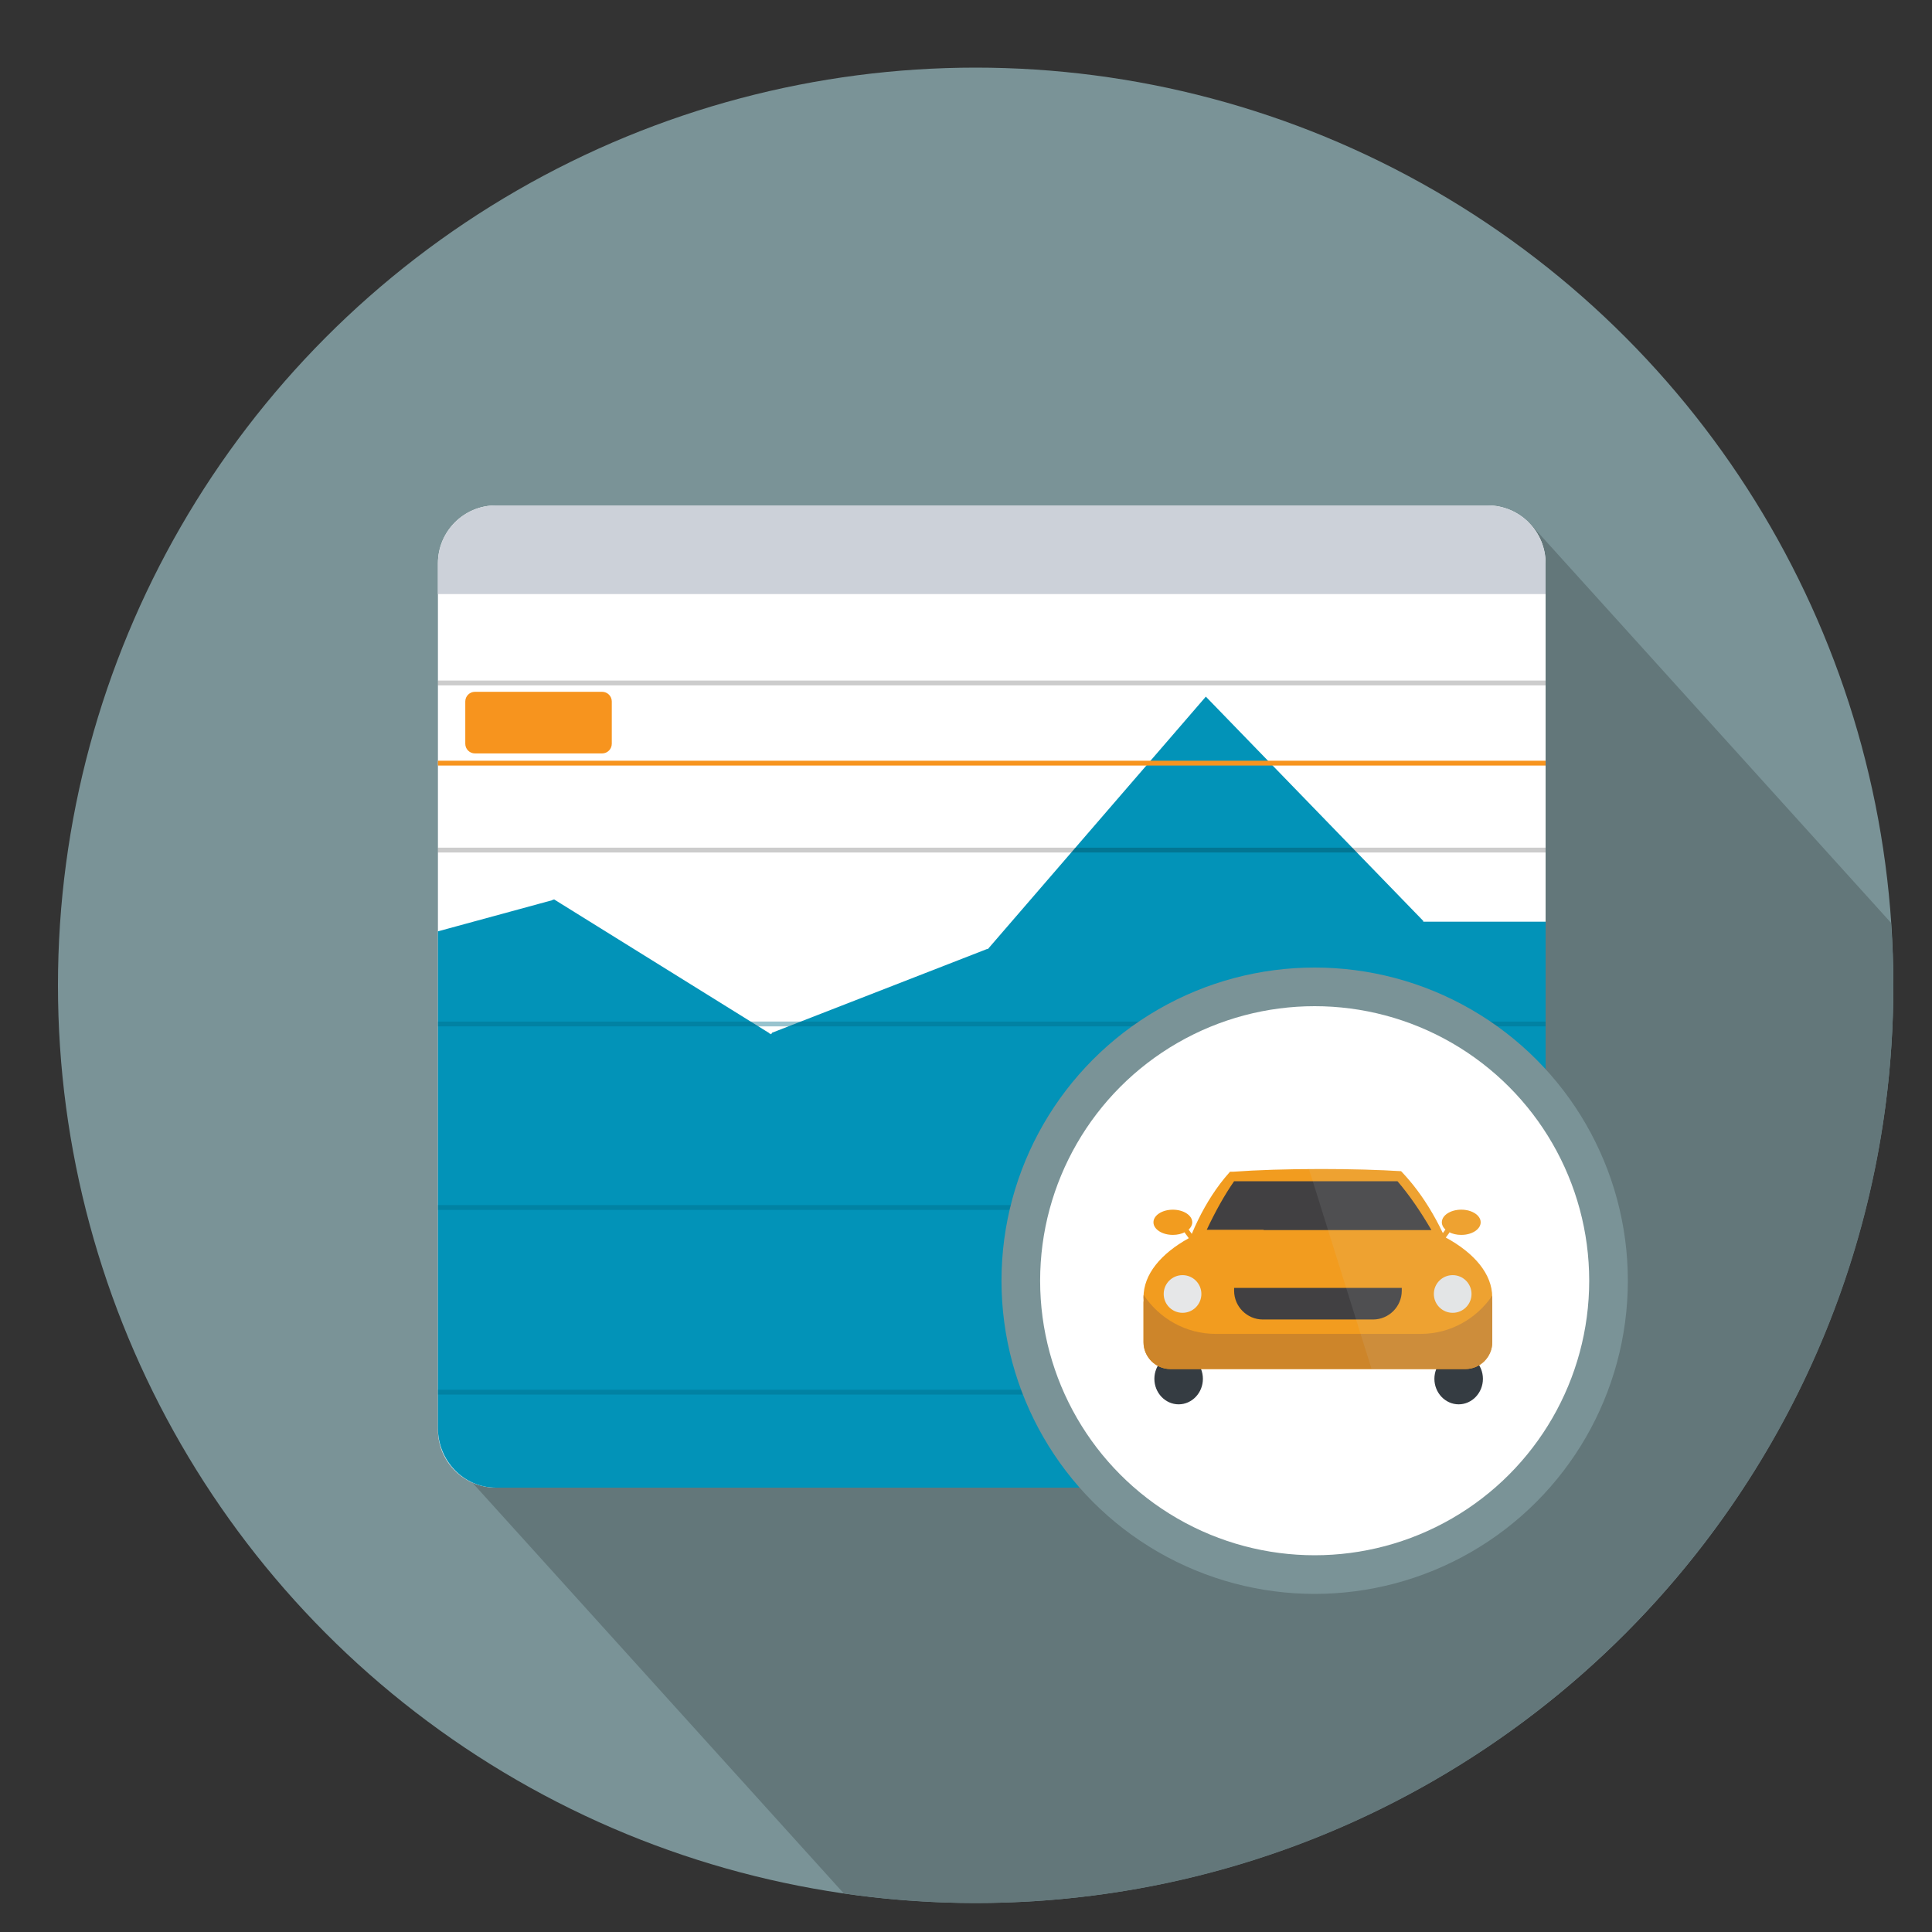 <?xml version="1.0" encoding="utf-8"?>
<!-- Generator: Adobe Illustrator 16.0.0, SVG Export Plug-In . SVG Version: 6.00 Build 0)  -->
<!DOCTYPE svg PUBLIC "-//W3C//DTD SVG 1.1//EN" "http://www.w3.org/Graphics/SVG/1.1/DTD/svg11.dtd">
<svg version="1.1" xmlns="http://www.w3.org/2000/svg" xmlns:xlink="http://www.w3.org/1999/xlink" x="0px" y="0px" width="100px"
	 height="100px" viewBox="0 0 100 100" enable-background="new 0 0 100 100" xml:space="preserve">
<rect x="0" y="0" width="100" height="100" fill="#333333" stroke="none"/>
<g id="Layer_10">
	<circle fill="#7A9397" cx="50.5" cy="51" r="47.5"/>
	<path fill="#63777A" d="M97.878,47.764L79.125,27.023v0.02h-1.757l-53.84,48.679l20.147,22.283
		c2.229,0.321,4.506,0.495,6.824,0.495C76.733,98.5,98,77.233,98,51C98,49.911,97.95,48.834,97.878,47.764z"/>
</g>
<g id="Layer_5">
	<path fill="#FFFFFF" d="M22.667,74c0,1.657,1.343,3,3,3H77c1.657,0,3-1.343,3-3V29.16c0-1.657-1.343-3-3-3H25.667
		c-1.657,0-3,1.343-3,3V74z"/>
	<path fill="#CCD1D9" d="M80,30.75v-1.59c0-1.657-1.343-3-3-3H25.667c-1.657,0-3,1.343-3,3v1.59H80z"/>
</g>
<g id="Layer_8">
	<path fill="#0293B8" d="M73.667,47.708V47.66l-0.003,0.003l-11.25-11.605L51.16,49.091l0,0.002l-0.003,0.001l-0.034,0.04
		l-0.021-0.018l-11.137,4.337l-0.051,0.081l-0.061-0.038l-0.022,0.009l-0.011-0.029l-11.136-6.92l-0.105,0.03l0.002,0.009
		L27.9,46.78l-0.185,0.053l0-0.002l-5.048,1.375v25.713c0,1.702,1.343,3.081,3,3.081H77c1.657,0,3-1.379,3-3.081V47.708H73.667z"/>
</g>
<g id="Layer_9">
	<line opacity="0.2" stroke="#000000" stroke-width="0.25" stroke-miterlimit="10" x1="22.667" y1="35.35" x2="80" y2="35.35"/>
	<line opacity="0.2" stroke="#000000" stroke-width="0.25" stroke-miterlimit="10" x1="22.667" y1="44" x2="80" y2="44"/>
	<line opacity="0.4" stroke="#026A84" stroke-width="0.25" stroke-miterlimit="10" x1="22.667" y1="53" x2="80" y2="53"/>
	
		<line opacity="0.4" fill="#026A84" stroke="#026A84" stroke-width="0.25" stroke-miterlimit="10" x1="22.667" y1="62.5" x2="80" y2="62.5"/>
	
		<line opacity="0.4" fill="#026A84" stroke="#026A84" stroke-width="0.25" stroke-miterlimit="10" x1="22.667" y1="72.058" x2="80" y2="72.058"/>
	<line fill="#F7941E" stroke="#F7941E" stroke-width="0.25" stroke-miterlimit="10" x1="22.667" y1="39.5" x2="80" y2="39.5"/>
	<path fill="#F7941E" d="M24.083,38.497c0,0.276,0.224,0.5,0.5,0.5h6.583c0.276,0,0.5-0.224,0.5-0.5v-2.189
		c0-0.276-0.224-0.5-0.5-0.5h-6.583c-0.276,0-0.5,0.224-0.5,0.5V38.497z"/>
</g>
<g id="Layer_7">
	<circle fill="#FFFFFF" stroke="#7A9397" stroke-width="2" stroke-miterlimit="10" cx="68.047" cy="66.29" r="15.21"/>
</g>
<g id="Layer_4">
	<g>
		<path fill="#353C42" d="M62.262,71.368c0,0.726-0.565,1.32-1.256,1.32c-0.691,0-1.256-0.594-1.256-1.32s0.565-1.32,1.256-1.32
			C61.696,70.048,62.262,70.642,62.262,71.368z"/>
	</g>
	<g>
		<path fill="#353C42" d="M76.756,71.368c0,0.726-0.565,1.32-1.256,1.32c-0.691,0-1.256-0.594-1.256-1.32s0.565-1.32,1.256-1.32
			C76.19,70.048,76.756,70.642,76.756,71.368z"/>
	</g>
	<path fill="#F29C1F" d="M77.237,67.141c0-1.191-0.914-2.275-2.404-3.086l0.194-0.263L75,63.772
		c0.173,0.092,0.394,0.146,0.635,0.146c0.555,0,1.004-0.292,1.004-0.652c0-0.361-0.449-0.653-1.004-0.653
		c-0.555,0-1.005,0.292-1.005,0.653c0,0.14,0.069,0.271,0.186,0.377l-0.134,0.182c-0.447-0.936-0.966-1.776-1.543-2.498h0
		c-0.004-0.004-0.007-0.009-0.011-0.013c-0.026-0.033-0.053-0.064-0.079-0.096c-0.03-0.036-0.06-0.072-0.089-0.107
		c-0.028-0.033-0.057-0.066-0.085-0.099c-0.029-0.033-0.058-0.067-0.088-0.101c-0.028-0.032-0.056-0.063-0.084-0.094
		c-0.032-0.035-0.063-0.069-0.095-0.103c-0.021-0.022-0.042-0.045-0.062-0.067h-0.001c-0.008-0.009-0.017-0.018-0.025-0.026
		c-1.124-0.07-2.567-0.113-4.142-0.113c-1.763,0-3.36,0.053-4.529,0.139h-0.182c-0.004,0.005-0.009,0.01-0.013,0.015h0
		c-0.009,0.01-0.018,0.021-0.026,0.03c-0.065,0.073-0.13,0.148-0.193,0.224c-0.028,0.033-0.056,0.067-0.083,0.1
		c-0.05,0.061-0.099,0.123-0.146,0.186c-0.021,0.027-0.043,0.053-0.064,0.082h0.001c-0.559,0.742-1.049,1.612-1.456,2.58
		l-0.162-0.221c0.116-0.106,0.186-0.237,0.186-0.377c0-0.361-0.45-0.653-1.004-0.653c-0.555,0-1.004,0.292-1.004,0.653
		c0,0.361,0.45,0.652,1.004,0.652c0.24,0,0.461-0.055,0.634-0.146l-0.027,0.02l0.218,0.296c-1.455,0.807-2.343,1.877-2.343,3.053
		c0,0.055,0.003,0.108,0.006,0.161c-0.003,0.04-0.006,0.08-0.006,0.121v2.05c0,0.763,0.625,1.388,1.389,1.388h15.272
		c0.763,0,1.389-0.625,1.389-1.388v-2.05c0-0.041-0.003-0.081-0.007-0.121C77.234,67.249,77.237,67.195,77.237,67.141z"/>
	<path fill="#414042" d="M74.091,63.67c-0.572-0.984-1.162-1.835-1.756-2.528H68.78h-2.527h-2.377
		c-0.48,0.689-0.956,1.534-1.416,2.511h2.947c-0.002,0.006-0.003,0.011-0.005,0.017H74.091z"/>
	<path fill="#414042" d="M63.878,66.661v0.149c0,0.818,0.669,1.487,1.488,1.487h5.702c0.818,0,1.487-0.669,1.487-1.487v-0.149
		H63.878z"/>
	<circle fill="#E6E7E8" cx="61.208" cy="66.976" r="0.975"/>
	<circle fill="#E6E7E8" cx="75.191" cy="66.976" r="0.975"/>
	<path fill="#CD852A" d="M77.233,67.068c-0.805,1.188-2.164,1.974-3.699,1.974H62.923c-1.555,0-2.93-0.807-3.73-2.021
		c-0.001,0.041-0.005,0.081-0.005,0.12c0,0.055,0.003,0.108,0.006,0.161c-0.003,0.04-0.006,0.08-0.006,0.121v2.05
		c0,0.763,0.625,1.388,1.389,1.388h15.272c0.763,0,1.389-0.625,1.389-1.388v-2.05c0-0.041-0.003-0.081-0.007-0.121
		c0.004-0.053,0.007-0.106,0.007-0.161C77.237,67.116,77.234,67.093,77.233,67.068z"/>
	<path opacity="0.1" fill="#D1D3D4" d="M77.237,67.141c0-1.191-0.914-2.275-2.404-3.086l0.194-0.263L75,63.772
		c0.173,0.092,0.394,0.146,0.635,0.146c0.555,0,1.004-0.292,1.004-0.652c0-0.361-0.449-0.653-1.004-0.653
		c-0.555,0-1.005,0.292-1.005,0.653c0,0.14,0.069,0.271,0.186,0.377l-0.134,0.182c-0.447-0.936-0.966-1.776-1.543-2.498h0
		c-0.004-0.004-0.007-0.009-0.011-0.013c-0.026-0.033-0.053-0.064-0.079-0.096c-0.03-0.036-0.06-0.072-0.089-0.107
		c-0.028-0.033-0.057-0.066-0.085-0.099c-0.029-0.033-0.058-0.067-0.088-0.101c-0.028-0.032-0.056-0.063-0.084-0.094
		c-0.032-0.035-0.063-0.069-0.095-0.103c-0.021-0.022-0.042-0.045-0.062-0.067h-0.001c-0.008-0.009-0.017-0.018-0.025-0.026
		c-1.124-0.07-2.567-0.113-4.142-0.113c-0.212,0-0.422,0-0.628,0.002l3.243,10.349h4.856c0.763,0,1.389-0.625,1.389-1.388v-2.05
		c0-0.041-0.003-0.081-0.007-0.121C77.234,67.249,77.237,67.195,77.237,67.141z"/>
	<line display="none" fill="#CD852A" stroke="#CD852A" stroke-miterlimit="10" x1="64.052" y1="66.38" x2="65.529" y2="64.031"/>
</g>
</svg>
